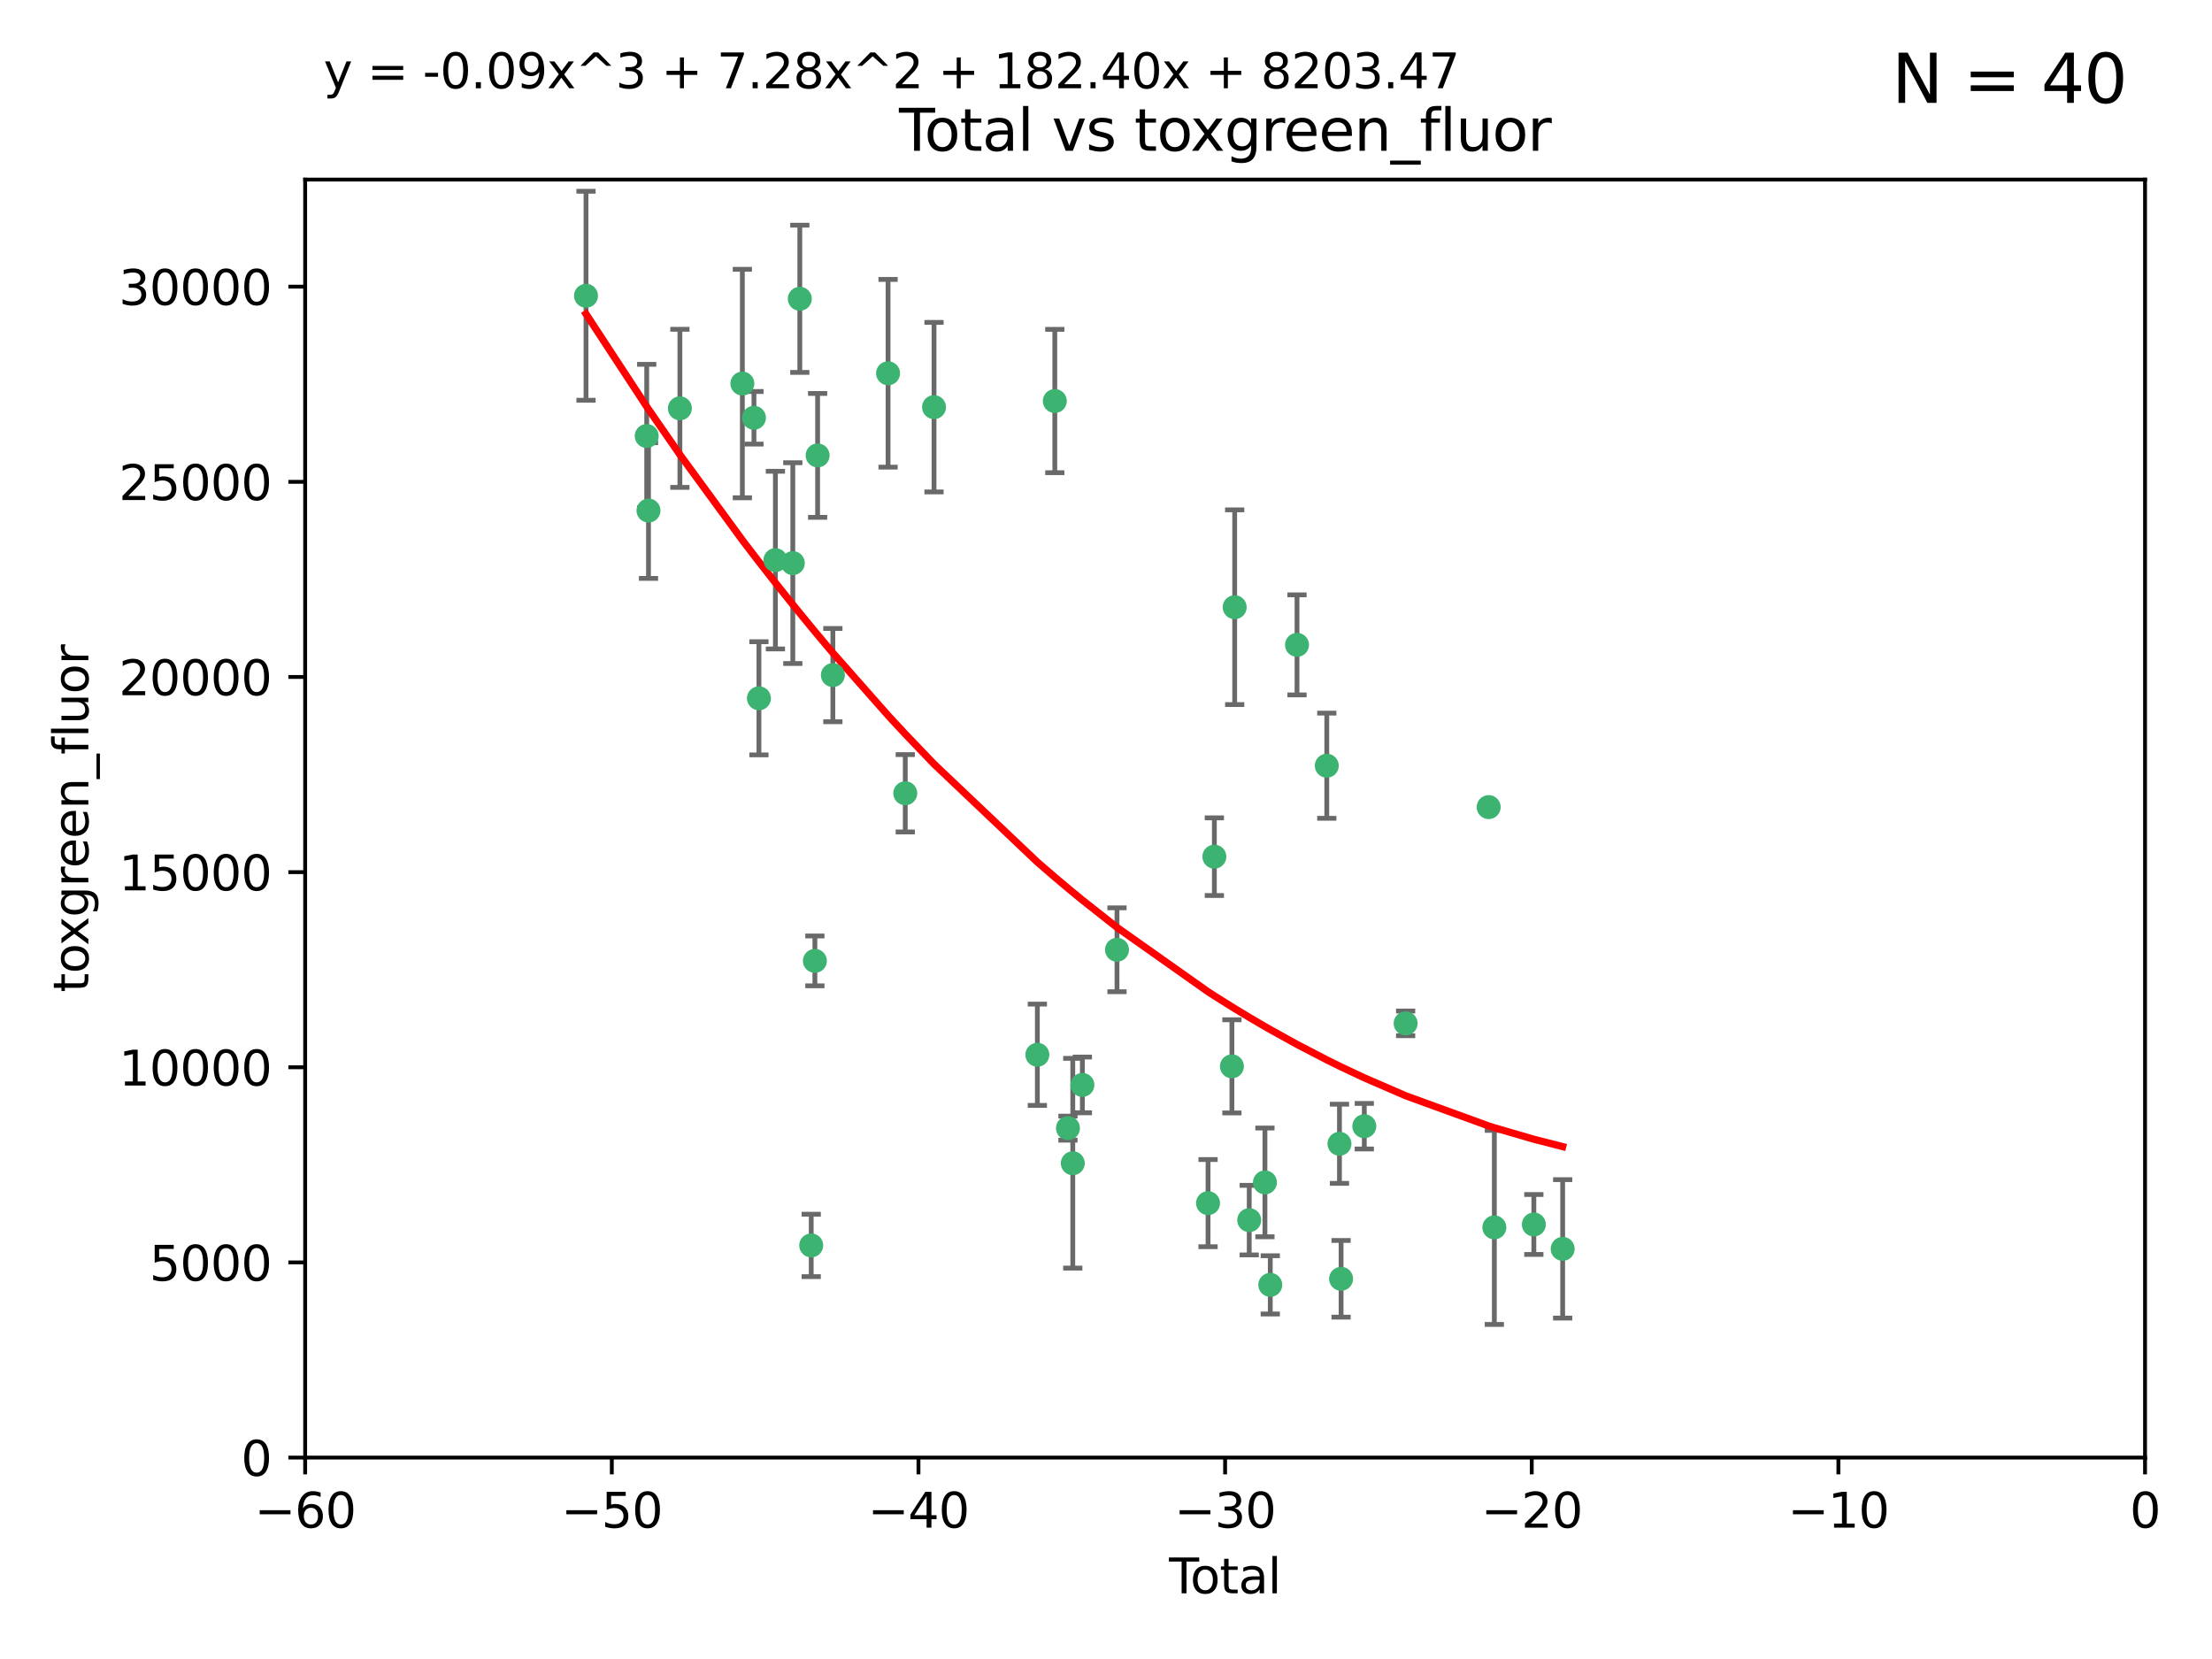 <?xml version="1.0" encoding="utf-8" standalone="no"?>
<!DOCTYPE svg PUBLIC "-//W3C//DTD SVG 1.1//EN"
  "http://www.w3.org/Graphics/SVG/1.1/DTD/svg11.dtd">
<svg xmlns:xlink="http://www.w3.org/1999/xlink" width="460.8pt" height="345.6pt" viewBox="0 0 460.8 345.6" xmlns="http://www.w3.org/2000/svg" version="1.1">
 <defs>
  <style type="text/css">*{stroke-linejoin: round; stroke-linecap: butt}</style>
 </defs>
 <g id="figure_1">
  <g id="patch_1">
   <path d="M 0 345.6 
L 460.8 345.6 
L 460.8 0 
L 0 0 
z
" style="fill: #ffffff"/>
  </g>
  <g id="axes_1">
   <g id="patch_2">
    <path d="M 63.571 303.64 
L 446.85 303.64 
L 446.85 37.411 
L 63.571 37.411 
z
" style="fill: #ffffff"/>
   </g>
   <g id="PathCollection_1">
    <defs>
     <path id="m82eb2a47c0" d="M 0 1.118 
C 0.297 1.118 0.581 1 0.791 0.791 
C 1 0.581 1.118 0.297 1.118 0 
C 1.118 -0.297 1 -0.581 0.791 -0.791 
C 0.581 -1 0.297 -1.118 0 -1.118 
C -0.297 -1.118 -0.581 -1 -0.791 -0.791 
C -1 -0.581 -1.118 -0.297 -1.118 0 
C -1.118 0.297 -1 0.581 -0.791 0.791 
C -0.581 1 -0.297 1.118 0 1.118 
z
" style="stroke: #3cb371"/>
    </defs>
    <g clip-path="url(#p059cf6c763)">
     <use xlink:href="#m82eb2a47c0" x="122.075" y="61.614" style="fill: #3cb371; stroke: #3cb371"/>
     <use xlink:href="#m82eb2a47c0" x="134.722" y="90.829" style="fill: #3cb371; stroke: #3cb371"/>
     <use xlink:href="#m82eb2a47c0" x="135.093" y="106.358" style="fill: #3cb371; stroke: #3cb371"/>
     <use xlink:href="#m82eb2a47c0" x="141.633" y="85.062" style="fill: #3cb371; stroke: #3cb371"/>
     <use xlink:href="#m82eb2a47c0" x="154.646" y="79.9" style="fill: #3cb371; stroke: #3cb371"/>
     <use xlink:href="#m82eb2a47c0" x="157.063" y="87.031" style="fill: #3cb371; stroke: #3cb371"/>
     <use xlink:href="#m82eb2a47c0" x="158.1" y="145.468" style="fill: #3cb371; stroke: #3cb371"/>
     <use xlink:href="#m82eb2a47c0" x="161.532" y="116.682" style="fill: #3cb371; stroke: #3cb371"/>
     <use xlink:href="#m82eb2a47c0" x="165.156" y="117.306" style="fill: #3cb371; stroke: #3cb371"/>
     <use xlink:href="#m82eb2a47c0" x="166.614" y="62.244" style="fill: #3cb371; stroke: #3cb371"/>
     <use xlink:href="#m82eb2a47c0" x="168.991" y="259.442" style="fill: #3cb371; stroke: #3cb371"/>
     <use xlink:href="#m82eb2a47c0" x="169.757" y="200.168" style="fill: #3cb371; stroke: #3cb371"/>
     <use xlink:href="#m82eb2a47c0" x="170.325" y="94.872" style="fill: #3cb371; stroke: #3cb371"/>
     <use xlink:href="#m82eb2a47c0" x="173.5" y="140.634" style="fill: #3cb371; stroke: #3cb371"/>
     <use xlink:href="#m82eb2a47c0" x="185" y="77.763" style="fill: #3cb371; stroke: #3cb371"/>
     <use xlink:href="#m82eb2a47c0" x="188.583" y="165.251" style="fill: #3cb371; stroke: #3cb371"/>
     <use xlink:href="#m82eb2a47c0" x="194.574" y="84.817" style="fill: #3cb371; stroke: #3cb371"/>
     <use xlink:href="#m82eb2a47c0" x="216.1" y="219.726" style="fill: #3cb371; stroke: #3cb371"/>
     <use xlink:href="#m82eb2a47c0" x="219.736" y="83.54" style="fill: #3cb371; stroke: #3cb371"/>
     <use xlink:href="#m82eb2a47c0" x="222.475" y="235.012" style="fill: #3cb371; stroke: #3cb371"/>
     <use xlink:href="#m82eb2a47c0" x="223.48" y="242.324" style="fill: #3cb371; stroke: #3cb371"/>
     <use xlink:href="#m82eb2a47c0" x="225.479" y="226.007" style="fill: #3cb371; stroke: #3cb371"/>
     <use xlink:href="#m82eb2a47c0" x="232.69" y="197.854" style="fill: #3cb371; stroke: #3cb371"/>
     <use xlink:href="#m82eb2a47c0" x="251.658" y="250.635" style="fill: #3cb371; stroke: #3cb371"/>
     <use xlink:href="#m82eb2a47c0" x="252.974" y="178.461" style="fill: #3cb371; stroke: #3cb371"/>
     <use xlink:href="#m82eb2a47c0" x="256.629" y="222.137" style="fill: #3cb371; stroke: #3cb371"/>
     <use xlink:href="#m82eb2a47c0" x="257.207" y="126.494" style="fill: #3cb371; stroke: #3cb371"/>
     <use xlink:href="#m82eb2a47c0" x="260.237" y="254.176" style="fill: #3cb371; stroke: #3cb371"/>
     <use xlink:href="#m82eb2a47c0" x="263.509" y="246.318" style="fill: #3cb371; stroke: #3cb371"/>
     <use xlink:href="#m82eb2a47c0" x="264.621" y="267.658" style="fill: #3cb371; stroke: #3cb371"/>
     <use xlink:href="#m82eb2a47c0" x="270.19" y="134.337" style="fill: #3cb371; stroke: #3cb371"/>
     <use xlink:href="#m82eb2a47c0" x="276.393" y="159.514" style="fill: #3cb371; stroke: #3cb371"/>
     <use xlink:href="#m82eb2a47c0" x="279.035" y="238.271" style="fill: #3cb371; stroke: #3cb371"/>
     <use xlink:href="#m82eb2a47c0" x="279.372" y="266.399" style="fill: #3cb371; stroke: #3cb371"/>
     <use xlink:href="#m82eb2a47c0" x="284.209" y="234.61" style="fill: #3cb371; stroke: #3cb371"/>
     <use xlink:href="#m82eb2a47c0" x="292.818" y="213.19" style="fill: #3cb371; stroke: #3cb371"/>
     <use xlink:href="#m82eb2a47c0" x="310.117" y="168.134" style="fill: #3cb371; stroke: #3cb371"/>
     <use xlink:href="#m82eb2a47c0" x="311.3" y="255.69" style="fill: #3cb371; stroke: #3cb371"/>
     <use xlink:href="#m82eb2a47c0" x="319.527" y="255.08" style="fill: #3cb371; stroke: #3cb371"/>
     <use xlink:href="#m82eb2a47c0" x="325.532" y="260.159" style="fill: #3cb371; stroke: #3cb371"/>
    </g>
   </g>
   <g id="matplotlib.axis_1">
    <g id="xtick_1">
     <g id="line2d_1">
      <defs>
       <path id="m65a94d571f" d="M 0 0 
L 0 3.5 
" style="stroke: #000000; stroke-width: 0.8"/>
      </defs>
      <g>
       <use xlink:href="#m65a94d571f" x="63.571" y="303.64" style="stroke: #000000; stroke-width: 0.8"/>
      </g>
     </g>
     <g id="text_1">
      <!-- −60 -->
      <g transform="translate(53.019 318.238)scale(0.1 -0.1)">
       <defs>
        <path id="DejaVuSans-2212" d="M 678 2272 
L 4684 2272 
L 4684 1741 
L 678 1741 
L 678 2272 
z
" transform="scale(0.016)"/>
        <path id="DejaVuSans-36" d="M 2113 2584 
Q 1688 2584 1439 2293 
Q 1191 2003 1191 1497 
Q 1191 994 1439 701 
Q 1688 409 2113 409 
Q 2538 409 2786 701 
Q 3034 994 3034 1497 
Q 3034 2003 2786 2293 
Q 2538 2584 2113 2584 
z
M 3366 4563 
L 3366 3988 
Q 3128 4100 2886 4159 
Q 2644 4219 2406 4219 
Q 1781 4219 1451 3797 
Q 1122 3375 1075 2522 
Q 1259 2794 1537 2939 
Q 1816 3084 2150 3084 
Q 2853 3084 3261 2657 
Q 3669 2231 3669 1497 
Q 3669 778 3244 343 
Q 2819 -91 2113 -91 
Q 1303 -91 875 529 
Q 447 1150 447 2328 
Q 447 3434 972 4092 
Q 1497 4750 2381 4750 
Q 2619 4750 2861 4703 
Q 3103 4656 3366 4563 
z
" transform="scale(0.016)"/>
        <path id="DejaVuSans-30" d="M 2034 4250 
Q 1547 4250 1301 3770 
Q 1056 3291 1056 2328 
Q 1056 1369 1301 889 
Q 1547 409 2034 409 
Q 2525 409 2770 889 
Q 3016 1369 3016 2328 
Q 3016 3291 2770 3770 
Q 2525 4250 2034 4250 
z
M 2034 4750 
Q 2819 4750 3233 4129 
Q 3647 3509 3647 2328 
Q 3647 1150 3233 529 
Q 2819 -91 2034 -91 
Q 1250 -91 836 529 
Q 422 1150 422 2328 
Q 422 3509 836 4129 
Q 1250 4750 2034 4750 
z
" transform="scale(0.016)"/>
       </defs>
       <use xlink:href="#DejaVuSans-2212"/>
       <use xlink:href="#DejaVuSans-36" x="83.789"/>
       <use xlink:href="#DejaVuSans-30" x="147.412"/>
      </g>
     </g>
    </g>
    <g id="xtick_2">
     <g id="line2d_2">
      <g>
       <use xlink:href="#m65a94d571f" x="127.451" y="303.64" style="stroke: #000000; stroke-width: 0.8"/>
      </g>
     </g>
     <g id="text_2">
      <!-- −50 -->
      <g transform="translate(116.899 318.238)scale(0.1 -0.1)">
       <defs>
        <path id="DejaVuSans-35" d="M 691 4666 
L 3169 4666 
L 3169 4134 
L 1269 4134 
L 1269 2991 
Q 1406 3038 1543 3061 
Q 1681 3084 1819 3084 
Q 2600 3084 3056 2656 
Q 3513 2228 3513 1497 
Q 3513 744 3044 326 
Q 2575 -91 1722 -91 
Q 1428 -91 1123 -41 
Q 819 9 494 109 
L 494 744 
Q 775 591 1075 516 
Q 1375 441 1709 441 
Q 2250 441 2565 725 
Q 2881 1009 2881 1497 
Q 2881 1984 2565 2268 
Q 2250 2553 1709 2553 
Q 1456 2553 1204 2497 
Q 953 2441 691 2322 
L 691 4666 
z
" transform="scale(0.016)"/>
       </defs>
       <use xlink:href="#DejaVuSans-2212"/>
       <use xlink:href="#DejaVuSans-35" x="83.789"/>
       <use xlink:href="#DejaVuSans-30" x="147.412"/>
      </g>
     </g>
    </g>
    <g id="xtick_3">
     <g id="line2d_3">
      <g>
       <use xlink:href="#m65a94d571f" x="191.331" y="303.64" style="stroke: #000000; stroke-width: 0.8"/>
      </g>
     </g>
     <g id="text_3">
      <!-- −40 -->
      <g transform="translate(180.778 318.238)scale(0.1 -0.1)">
       <defs>
        <path id="DejaVuSans-34" d="M 2419 4116 
L 825 1625 
L 2419 1625 
L 2419 4116 
z
M 2253 4666 
L 3047 4666 
L 3047 1625 
L 3713 1625 
L 3713 1100 
L 3047 1100 
L 3047 0 
L 2419 0 
L 2419 1100 
L 313 1100 
L 313 1709 
L 2253 4666 
z
" transform="scale(0.016)"/>
       </defs>
       <use xlink:href="#DejaVuSans-2212"/>
       <use xlink:href="#DejaVuSans-34" x="83.789"/>
       <use xlink:href="#DejaVuSans-30" x="147.412"/>
      </g>
     </g>
    </g>
    <g id="xtick_4">
     <g id="line2d_4">
      <g>
       <use xlink:href="#m65a94d571f" x="255.211" y="303.64" style="stroke: #000000; stroke-width: 0.8"/>
      </g>
     </g>
     <g id="text_4">
      <!-- −30 -->
      <g transform="translate(244.658 318.238)scale(0.1 -0.1)">
       <defs>
        <path id="DejaVuSans-33" d="M 2597 2516 
Q 3050 2419 3304 2112 
Q 3559 1806 3559 1356 
Q 3559 666 3084 287 
Q 2609 -91 1734 -91 
Q 1441 -91 1130 -33 
Q 819 25 488 141 
L 488 750 
Q 750 597 1062 519 
Q 1375 441 1716 441 
Q 2309 441 2620 675 
Q 2931 909 2931 1356 
Q 2931 1769 2642 2001 
Q 2353 2234 1838 2234 
L 1294 2234 
L 1294 2753 
L 1863 2753 
Q 2328 2753 2575 2939 
Q 2822 3125 2822 3475 
Q 2822 3834 2567 4026 
Q 2313 4219 1838 4219 
Q 1578 4219 1281 4162 
Q 984 4106 628 3988 
L 628 4550 
Q 988 4650 1302 4700 
Q 1616 4750 1894 4750 
Q 2613 4750 3031 4423 
Q 3450 4097 3450 3541 
Q 3450 3153 3228 2886 
Q 3006 2619 2597 2516 
z
" transform="scale(0.016)"/>
       </defs>
       <use xlink:href="#DejaVuSans-2212"/>
       <use xlink:href="#DejaVuSans-33" x="83.789"/>
       <use xlink:href="#DejaVuSans-30" x="147.412"/>
      </g>
     </g>
    </g>
    <g id="xtick_5">
     <g id="line2d_5">
      <g>
       <use xlink:href="#m65a94d571f" x="319.09" y="303.64" style="stroke: #000000; stroke-width: 0.8"/>
      </g>
     </g>
     <g id="text_5">
      <!-- −20 -->
      <g transform="translate(308.538 318.238)scale(0.1 -0.1)">
       <defs>
        <path id="DejaVuSans-32" d="M 1228 531 
L 3431 531 
L 3431 0 
L 469 0 
L 469 531 
Q 828 903 1448 1529 
Q 2069 2156 2228 2338 
Q 2531 2678 2651 2914 
Q 2772 3150 2772 3378 
Q 2772 3750 2511 3984 
Q 2250 4219 1831 4219 
Q 1534 4219 1204 4116 
Q 875 4013 500 3803 
L 500 4441 
Q 881 4594 1212 4672 
Q 1544 4750 1819 4750 
Q 2544 4750 2975 4387 
Q 3406 4025 3406 3419 
Q 3406 3131 3298 2873 
Q 3191 2616 2906 2266 
Q 2828 2175 2409 1742 
Q 1991 1309 1228 531 
z
" transform="scale(0.016)"/>
       </defs>
       <use xlink:href="#DejaVuSans-2212"/>
       <use xlink:href="#DejaVuSans-32" x="83.789"/>
       <use xlink:href="#DejaVuSans-30" x="147.412"/>
      </g>
     </g>
    </g>
    <g id="xtick_6">
     <g id="line2d_6">
      <g>
       <use xlink:href="#m65a94d571f" x="382.97" y="303.64" style="stroke: #000000; stroke-width: 0.8"/>
      </g>
     </g>
     <g id="text_6">
      <!-- −10 -->
      <g transform="translate(372.418 318.238)scale(0.1 -0.1)">
       <defs>
        <path id="DejaVuSans-31" d="M 794 531 
L 1825 531 
L 1825 4091 
L 703 3866 
L 703 4441 
L 1819 4666 
L 2450 4666 
L 2450 531 
L 3481 531 
L 3481 0 
L 794 0 
L 794 531 
z
" transform="scale(0.016)"/>
       </defs>
       <use xlink:href="#DejaVuSans-2212"/>
       <use xlink:href="#DejaVuSans-31" x="83.789"/>
       <use xlink:href="#DejaVuSans-30" x="147.412"/>
      </g>
     </g>
    </g>
    <g id="xtick_7">
     <g id="line2d_7">
      <g>
       <use xlink:href="#m65a94d571f" x="446.85" y="303.64" style="stroke: #000000; stroke-width: 0.8"/>
      </g>
     </g>
     <g id="text_7">
      <!-- 0 -->
      <g transform="translate(443.669 318.238)scale(0.1 -0.1)">
       <use xlink:href="#DejaVuSans-30"/>
      </g>
     </g>
    </g>
    <g id="text_8">
     <!-- Total -->
     <g transform="translate(243.534 331.917)scale(0.1 -0.1)">
      <defs>
       <path id="DejaVuSans-54" d="M -19 4666 
L 3928 4666 
L 3928 4134 
L 2272 4134 
L 2272 0 
L 1638 0 
L 1638 4134 
L -19 4134 
L -19 4666 
z
" transform="scale(0.016)"/>
       <path id="DejaVuSans-6f" d="M 1959 3097 
Q 1497 3097 1228 2736 
Q 959 2375 959 1747 
Q 959 1119 1226 758 
Q 1494 397 1959 397 
Q 2419 397 2687 759 
Q 2956 1122 2956 1747 
Q 2956 2369 2687 2733 
Q 2419 3097 1959 3097 
z
M 1959 3584 
Q 2709 3584 3137 3096 
Q 3566 2609 3566 1747 
Q 3566 888 3137 398 
Q 2709 -91 1959 -91 
Q 1206 -91 779 398 
Q 353 888 353 1747 
Q 353 2609 779 3096 
Q 1206 3584 1959 3584 
z
" transform="scale(0.016)"/>
       <path id="DejaVuSans-74" d="M 1172 4494 
L 1172 3500 
L 2356 3500 
L 2356 3053 
L 1172 3053 
L 1172 1153 
Q 1172 725 1289 603 
Q 1406 481 1766 481 
L 2356 481 
L 2356 0 
L 1766 0 
Q 1100 0 847 248 
Q 594 497 594 1153 
L 594 3053 
L 172 3053 
L 172 3500 
L 594 3500 
L 594 4494 
L 1172 4494 
z
" transform="scale(0.016)"/>
       <path id="DejaVuSans-61" d="M 2194 1759 
Q 1497 1759 1228 1600 
Q 959 1441 959 1056 
Q 959 750 1161 570 
Q 1363 391 1709 391 
Q 2188 391 2477 730 
Q 2766 1069 2766 1631 
L 2766 1759 
L 2194 1759 
z
M 3341 1997 
L 3341 0 
L 2766 0 
L 2766 531 
Q 2569 213 2275 61 
Q 1981 -91 1556 -91 
Q 1019 -91 701 211 
Q 384 513 384 1019 
Q 384 1609 779 1909 
Q 1175 2209 1959 2209 
L 2766 2209 
L 2766 2266 
Q 2766 2663 2505 2880 
Q 2244 3097 1772 3097 
Q 1472 3097 1187 3025 
Q 903 2953 641 2809 
L 641 3341 
Q 956 3463 1253 3523 
Q 1550 3584 1831 3584 
Q 2591 3584 2966 3190 
Q 3341 2797 3341 1997 
z
" transform="scale(0.016)"/>
       <path id="DejaVuSans-6c" d="M 603 4863 
L 1178 4863 
L 1178 0 
L 603 0 
L 603 4863 
z
" transform="scale(0.016)"/>
      </defs>
      <use xlink:href="#DejaVuSans-54"/>
      <use xlink:href="#DejaVuSans-6f" x="44.084"/>
      <use xlink:href="#DejaVuSans-74" x="105.266"/>
      <use xlink:href="#DejaVuSans-61" x="144.475"/>
      <use xlink:href="#DejaVuSans-6c" x="205.754"/>
     </g>
    </g>
   </g>
   <g id="matplotlib.axis_2">
    <g id="ytick_1">
     <g id="line2d_8">
      <defs>
       <path id="mbf44f1f584" d="M 0 0 
L -3.5 0 
" style="stroke: #000000; stroke-width: 0.8"/>
      </defs>
      <g>
       <use xlink:href="#mbf44f1f584" x="63.571" y="303.64" style="stroke: #000000; stroke-width: 0.8"/>
      </g>
     </g>
     <g id="text_9">
      <!-- 0 -->
      <g transform="translate(50.209 307.439)scale(0.1 -0.1)">
       <use xlink:href="#DejaVuSans-30"/>
      </g>
     </g>
    </g>
    <g id="ytick_2">
     <g id="line2d_9">
      <g>
       <use xlink:href="#mbf44f1f584" x="63.571" y="262.986" style="stroke: #000000; stroke-width: 0.8"/>
      </g>
     </g>
     <g id="text_10">
      <!-- 5000 -->
      <g transform="translate(31.121 266.786)scale(0.1 -0.1)">
       <use xlink:href="#DejaVuSans-35"/>
       <use xlink:href="#DejaVuSans-30" x="63.623"/>
       <use xlink:href="#DejaVuSans-30" x="127.246"/>
       <use xlink:href="#DejaVuSans-30" x="190.869"/>
      </g>
     </g>
    </g>
    <g id="ytick_3">
     <g id="line2d_10">
      <g>
       <use xlink:href="#mbf44f1f584" x="63.571" y="222.333" style="stroke: #000000; stroke-width: 0.8"/>
      </g>
     </g>
     <g id="text_11">
      <!-- 10000 -->
      <g transform="translate(24.759 226.132)scale(0.1 -0.1)">
       <use xlink:href="#DejaVuSans-31"/>
       <use xlink:href="#DejaVuSans-30" x="63.623"/>
       <use xlink:href="#DejaVuSans-30" x="127.246"/>
       <use xlink:href="#DejaVuSans-30" x="190.869"/>
       <use xlink:href="#DejaVuSans-30" x="254.492"/>
      </g>
     </g>
    </g>
    <g id="ytick_4">
     <g id="line2d_11">
      <g>
       <use xlink:href="#mbf44f1f584" x="63.571" y="181.679" style="stroke: #000000; stroke-width: 0.8"/>
      </g>
     </g>
     <g id="text_12">
      <!-- 15000 -->
      <g transform="translate(24.759 185.478)scale(0.1 -0.1)">
       <use xlink:href="#DejaVuSans-31"/>
       <use xlink:href="#DejaVuSans-35" x="63.623"/>
       <use xlink:href="#DejaVuSans-30" x="127.246"/>
       <use xlink:href="#DejaVuSans-30" x="190.869"/>
       <use xlink:href="#DejaVuSans-30" x="254.492"/>
      </g>
     </g>
    </g>
    <g id="ytick_5">
     <g id="line2d_12">
      <g>
       <use xlink:href="#mbf44f1f584" x="63.571" y="141.026" style="stroke: #000000; stroke-width: 0.8"/>
      </g>
     </g>
     <g id="text_13">
      <!-- 20000 -->
      <g transform="translate(24.759 144.825)scale(0.1 -0.1)">
       <use xlink:href="#DejaVuSans-32"/>
       <use xlink:href="#DejaVuSans-30" x="63.623"/>
       <use xlink:href="#DejaVuSans-30" x="127.246"/>
       <use xlink:href="#DejaVuSans-30" x="190.869"/>
       <use xlink:href="#DejaVuSans-30" x="254.492"/>
      </g>
     </g>
    </g>
    <g id="ytick_6">
     <g id="line2d_13">
      <g>
       <use xlink:href="#mbf44f1f584" x="63.571" y="100.372" style="stroke: #000000; stroke-width: 0.8"/>
      </g>
     </g>
     <g id="text_14">
      <!-- 25000 -->
      <g transform="translate(24.759 104.171)scale(0.1 -0.1)">
       <use xlink:href="#DejaVuSans-32"/>
       <use xlink:href="#DejaVuSans-35" x="63.623"/>
       <use xlink:href="#DejaVuSans-30" x="127.246"/>
       <use xlink:href="#DejaVuSans-30" x="190.869"/>
       <use xlink:href="#DejaVuSans-30" x="254.492"/>
      </g>
     </g>
    </g>
    <g id="ytick_7">
     <g id="line2d_14">
      <g>
       <use xlink:href="#mbf44f1f584" x="63.571" y="59.718" style="stroke: #000000; stroke-width: 0.8"/>
      </g>
     </g>
     <g id="text_15">
      <!-- 30000 -->
      <g transform="translate(24.759 63.518)scale(0.1 -0.1)">
       <use xlink:href="#DejaVuSans-33"/>
       <use xlink:href="#DejaVuSans-30" x="63.623"/>
       <use xlink:href="#DejaVuSans-30" x="127.246"/>
       <use xlink:href="#DejaVuSans-30" x="190.869"/>
       <use xlink:href="#DejaVuSans-30" x="254.492"/>
      </g>
     </g>
    </g>
    <g id="text_16">
     <!-- toxgreen_fluor -->
     <g transform="translate(18.401 206.72)rotate(-90)scale(0.1 -0.1)">
      <defs>
       <path id="DejaVuSans-78" d="M 3513 3500 
L 2247 1797 
L 3578 0 
L 2900 0 
L 1881 1375 
L 863 0 
L 184 0 
L 1544 1831 
L 300 3500 
L 978 3500 
L 1906 2253 
L 2834 3500 
L 3513 3500 
z
" transform="scale(0.016)"/>
       <path id="DejaVuSans-67" d="M 2906 1791 
Q 2906 2416 2648 2759 
Q 2391 3103 1925 3103 
Q 1463 3103 1205 2759 
Q 947 2416 947 1791 
Q 947 1169 1205 825 
Q 1463 481 1925 481 
Q 2391 481 2648 825 
Q 2906 1169 2906 1791 
z
M 3481 434 
Q 3481 -459 3084 -895 
Q 2688 -1331 1869 -1331 
Q 1566 -1331 1297 -1286 
Q 1028 -1241 775 -1147 
L 775 -588 
Q 1028 -725 1275 -790 
Q 1522 -856 1778 -856 
Q 2344 -856 2625 -561 
Q 2906 -266 2906 331 
L 2906 616 
Q 2728 306 2450 153 
Q 2172 0 1784 0 
Q 1141 0 747 490 
Q 353 981 353 1791 
Q 353 2603 747 3093 
Q 1141 3584 1784 3584 
Q 2172 3584 2450 3431 
Q 2728 3278 2906 2969 
L 2906 3500 
L 3481 3500 
L 3481 434 
z
" transform="scale(0.016)"/>
       <path id="DejaVuSans-72" d="M 2631 2963 
Q 2534 3019 2420 3045 
Q 2306 3072 2169 3072 
Q 1681 3072 1420 2755 
Q 1159 2438 1159 1844 
L 1159 0 
L 581 0 
L 581 3500 
L 1159 3500 
L 1159 2956 
Q 1341 3275 1631 3429 
Q 1922 3584 2338 3584 
Q 2397 3584 2469 3576 
Q 2541 3569 2628 3553 
L 2631 2963 
z
" transform="scale(0.016)"/>
       <path id="DejaVuSans-65" d="M 3597 1894 
L 3597 1613 
L 953 1613 
Q 991 1019 1311 708 
Q 1631 397 2203 397 
Q 2534 397 2845 478 
Q 3156 559 3463 722 
L 3463 178 
Q 3153 47 2828 -22 
Q 2503 -91 2169 -91 
Q 1331 -91 842 396 
Q 353 884 353 1716 
Q 353 2575 817 3079 
Q 1281 3584 2069 3584 
Q 2775 3584 3186 3129 
Q 3597 2675 3597 1894 
z
M 3022 2063 
Q 3016 2534 2758 2815 
Q 2500 3097 2075 3097 
Q 1594 3097 1305 2825 
Q 1016 2553 972 2059 
L 3022 2063 
z
" transform="scale(0.016)"/>
       <path id="DejaVuSans-6e" d="M 3513 2113 
L 3513 0 
L 2938 0 
L 2938 2094 
Q 2938 2591 2744 2837 
Q 2550 3084 2163 3084 
Q 1697 3084 1428 2787 
Q 1159 2491 1159 1978 
L 1159 0 
L 581 0 
L 581 3500 
L 1159 3500 
L 1159 2956 
Q 1366 3272 1645 3428 
Q 1925 3584 2291 3584 
Q 2894 3584 3203 3211 
Q 3513 2838 3513 2113 
z
" transform="scale(0.016)"/>
       <path id="DejaVuSans-5f" d="M 3263 -1063 
L 3263 -1509 
L -63 -1509 
L -63 -1063 
L 3263 -1063 
z
" transform="scale(0.016)"/>
       <path id="DejaVuSans-66" d="M 2375 4863 
L 2375 4384 
L 1825 4384 
Q 1516 4384 1395 4259 
Q 1275 4134 1275 3809 
L 1275 3500 
L 2222 3500 
L 2222 3053 
L 1275 3053 
L 1275 0 
L 697 0 
L 697 3053 
L 147 3053 
L 147 3500 
L 697 3500 
L 697 3744 
Q 697 4328 969 4595 
Q 1241 4863 1831 4863 
L 2375 4863 
z
" transform="scale(0.016)"/>
       <path id="DejaVuSans-75" d="M 544 1381 
L 544 3500 
L 1119 3500 
L 1119 1403 
Q 1119 906 1312 657 
Q 1506 409 1894 409 
Q 2359 409 2629 706 
Q 2900 1003 2900 1516 
L 2900 3500 
L 3475 3500 
L 3475 0 
L 2900 0 
L 2900 538 
Q 2691 219 2414 64 
Q 2138 -91 1772 -91 
Q 1169 -91 856 284 
Q 544 659 544 1381 
z
M 1991 3584 
L 1991 3584 
z
" transform="scale(0.016)"/>
      </defs>
      <use xlink:href="#DejaVuSans-74"/>
      <use xlink:href="#DejaVuSans-6f" x="39.209"/>
      <use xlink:href="#DejaVuSans-78" x="97.266"/>
      <use xlink:href="#DejaVuSans-67" x="156.445"/>
      <use xlink:href="#DejaVuSans-72" x="219.922"/>
      <use xlink:href="#DejaVuSans-65" x="258.785"/>
      <use xlink:href="#DejaVuSans-65" x="320.309"/>
      <use xlink:href="#DejaVuSans-6e" x="381.832"/>
      <use xlink:href="#DejaVuSans-5f" x="445.211"/>
      <use xlink:href="#DejaVuSans-66" x="495.211"/>
      <use xlink:href="#DejaVuSans-6c" x="530.416"/>
      <use xlink:href="#DejaVuSans-75" x="558.199"/>
      <use xlink:href="#DejaVuSans-6f" x="621.578"/>
      <use xlink:href="#DejaVuSans-72" x="682.76"/>
     </g>
    </g>
   </g>
   <g id="LineCollection_1">
    <path d="M 122.075 83.38 
L 122.075 39.848 
" clip-path="url(#p059cf6c763)" style="fill: none; stroke: #696969"/>
    <path d="M 134.722 105.759 
L 134.722 75.9 
" clip-path="url(#p059cf6c763)" style="fill: none; stroke: #696969"/>
    <path d="M 135.093 120.489 
L 135.093 92.227 
" clip-path="url(#p059cf6c763)" style="fill: none; stroke: #696969"/>
    <path d="M 141.633 101.528 
L 141.633 68.595 
" clip-path="url(#p059cf6c763)" style="fill: none; stroke: #696969"/>
    <path d="M 154.646 103.698 
L 154.646 56.102 
" clip-path="url(#p059cf6c763)" style="fill: none; stroke: #696969"/>
    <path d="M 157.063 92.506 
L 157.063 81.557 
" clip-path="url(#p059cf6c763)" style="fill: none; stroke: #696969"/>
    <path d="M 158.1 157.254 
L 158.1 133.683 
" clip-path="url(#p059cf6c763)" style="fill: none; stroke: #696969"/>
    <path d="M 161.532 135.19 
L 161.532 98.175 
" clip-path="url(#p059cf6c763)" style="fill: none; stroke: #696969"/>
    <path d="M 165.156 138.218 
L 165.156 96.393 
" clip-path="url(#p059cf6c763)" style="fill: none; stroke: #696969"/>
    <path d="M 166.614 77.579 
L 166.614 46.91 
" clip-path="url(#p059cf6c763)" style="fill: none; stroke: #696969"/>
    <path d="M 168.991 265.941 
L 168.991 252.944 
" clip-path="url(#p059cf6c763)" style="fill: none; stroke: #696969"/>
    <path d="M 169.757 205.359 
L 169.757 194.977 
" clip-path="url(#p059cf6c763)" style="fill: none; stroke: #696969"/>
    <path d="M 170.325 107.775 
L 170.325 81.969 
" clip-path="url(#p059cf6c763)" style="fill: none; stroke: #696969"/>
    <path d="M 173.5 150.349 
L 173.5 130.92 
" clip-path="url(#p059cf6c763)" style="fill: none; stroke: #696969"/>
    <path d="M 185 97.317 
L 185 58.209 
" clip-path="url(#p059cf6c763)" style="fill: none; stroke: #696969"/>
    <path d="M 188.583 173.31 
L 188.583 157.193 
" clip-path="url(#p059cf6c763)" style="fill: none; stroke: #696969"/>
    <path d="M 194.574 102.476 
L 194.574 67.157 
" clip-path="url(#p059cf6c763)" style="fill: none; stroke: #696969"/>
    <path d="M 216.1 230.277 
L 216.1 209.176 
" clip-path="url(#p059cf6c763)" style="fill: none; stroke: #696969"/>
    <path d="M 219.736 98.468 
L 219.736 68.613 
" clip-path="url(#p059cf6c763)" style="fill: none; stroke: #696969"/>
    <path d="M 222.475 237.516 
L 222.475 232.507 
" clip-path="url(#p059cf6c763)" style="fill: none; stroke: #696969"/>
    <path d="M 223.48 264.166 
L 223.48 220.481 
" clip-path="url(#p059cf6c763)" style="fill: none; stroke: #696969"/>
    <path d="M 225.479 231.811 
L 225.479 220.203 
" clip-path="url(#p059cf6c763)" style="fill: none; stroke: #696969"/>
    <path d="M 232.69 206.59 
L 232.69 189.118 
" clip-path="url(#p059cf6c763)" style="fill: none; stroke: #696969"/>
    <path d="M 251.658 259.717 
L 251.658 241.553 
" clip-path="url(#p059cf6c763)" style="fill: none; stroke: #696969"/>
    <path d="M 252.974 186.549 
L 252.974 170.372 
" clip-path="url(#p059cf6c763)" style="fill: none; stroke: #696969"/>
    <path d="M 256.629 231.84 
L 256.629 212.434 
" clip-path="url(#p059cf6c763)" style="fill: none; stroke: #696969"/>
    <path d="M 257.207 146.774 
L 257.207 106.214 
" clip-path="url(#p059cf6c763)" style="fill: none; stroke: #696969"/>
    <path d="M 260.237 261.425 
L 260.237 246.927 
" clip-path="url(#p059cf6c763)" style="fill: none; stroke: #696969"/>
    <path d="M 263.509 257.644 
L 263.509 234.991 
" clip-path="url(#p059cf6c763)" style="fill: none; stroke: #696969"/>
    <path d="M 264.621 273.726 
L 264.621 261.589 
" clip-path="url(#p059cf6c763)" style="fill: none; stroke: #696969"/>
    <path d="M 270.19 144.76 
L 270.19 123.915 
" clip-path="url(#p059cf6c763)" style="fill: none; stroke: #696969"/>
    <path d="M 276.393 170.467 
L 276.393 148.56 
" clip-path="url(#p059cf6c763)" style="fill: none; stroke: #696969"/>
    <path d="M 279.035 246.513 
L 279.035 230.028 
" clip-path="url(#p059cf6c763)" style="fill: none; stroke: #696969"/>
    <path d="M 279.372 274.385 
L 279.372 258.414 
" clip-path="url(#p059cf6c763)" style="fill: none; stroke: #696969"/>
    <path d="M 284.209 239.354 
L 284.209 229.865 
" clip-path="url(#p059cf6c763)" style="fill: none; stroke: #696969"/>
    <path d="M 292.818 215.762 
L 292.818 210.618 
" clip-path="url(#p059cf6c763)" style="fill: none; stroke: #696969"/>
    <path d="M 310.117 168.892 
L 310.117 167.376 
" clip-path="url(#p059cf6c763)" style="fill: none; stroke: #696969"/>
    <path d="M 311.3 275.904 
L 311.3 235.477 
" clip-path="url(#p059cf6c763)" style="fill: none; stroke: #696969"/>
    <path d="M 319.527 261.323 
L 319.527 248.837 
" clip-path="url(#p059cf6c763)" style="fill: none; stroke: #696969"/>
    <path d="M 325.532 274.58 
L 325.532 245.738 
" clip-path="url(#p059cf6c763)" style="fill: none; stroke: #696969"/>
   </g>
   <g id="line2d_15">
    <defs>
     <path id="m3b33c9e821" d="M 2 0 
L -2 -0 
" style="stroke: #696969"/>
    </defs>
    <g clip-path="url(#p059cf6c763)">
     <use xlink:href="#m3b33c9e821" x="122.075" y="83.38" style="fill: #696969; stroke: #696969"/>
     <use xlink:href="#m3b33c9e821" x="134.722" y="105.759" style="fill: #696969; stroke: #696969"/>
     <use xlink:href="#m3b33c9e821" x="135.093" y="120.489" style="fill: #696969; stroke: #696969"/>
     <use xlink:href="#m3b33c9e821" x="141.633" y="101.528" style="fill: #696969; stroke: #696969"/>
     <use xlink:href="#m3b33c9e821" x="154.646" y="103.698" style="fill: #696969; stroke: #696969"/>
     <use xlink:href="#m3b33c9e821" x="157.063" y="92.506" style="fill: #696969; stroke: #696969"/>
     <use xlink:href="#m3b33c9e821" x="158.1" y="157.254" style="fill: #696969; stroke: #696969"/>
     <use xlink:href="#m3b33c9e821" x="161.532" y="135.19" style="fill: #696969; stroke: #696969"/>
     <use xlink:href="#m3b33c9e821" x="165.156" y="138.218" style="fill: #696969; stroke: #696969"/>
     <use xlink:href="#m3b33c9e821" x="166.614" y="77.579" style="fill: #696969; stroke: #696969"/>
     <use xlink:href="#m3b33c9e821" x="168.991" y="265.941" style="fill: #696969; stroke: #696969"/>
     <use xlink:href="#m3b33c9e821" x="169.757" y="205.359" style="fill: #696969; stroke: #696969"/>
     <use xlink:href="#m3b33c9e821" x="170.325" y="107.775" style="fill: #696969; stroke: #696969"/>
     <use xlink:href="#m3b33c9e821" x="173.5" y="150.349" style="fill: #696969; stroke: #696969"/>
     <use xlink:href="#m3b33c9e821" x="185" y="97.317" style="fill: #696969; stroke: #696969"/>
     <use xlink:href="#m3b33c9e821" x="188.583" y="173.31" style="fill: #696969; stroke: #696969"/>
     <use xlink:href="#m3b33c9e821" x="194.574" y="102.476" style="fill: #696969; stroke: #696969"/>
     <use xlink:href="#m3b33c9e821" x="216.1" y="230.277" style="fill: #696969; stroke: #696969"/>
     <use xlink:href="#m3b33c9e821" x="219.736" y="98.468" style="fill: #696969; stroke: #696969"/>
     <use xlink:href="#m3b33c9e821" x="222.475" y="237.516" style="fill: #696969; stroke: #696969"/>
     <use xlink:href="#m3b33c9e821" x="223.48" y="264.166" style="fill: #696969; stroke: #696969"/>
     <use xlink:href="#m3b33c9e821" x="225.479" y="231.811" style="fill: #696969; stroke: #696969"/>
     <use xlink:href="#m3b33c9e821" x="232.69" y="206.59" style="fill: #696969; stroke: #696969"/>
     <use xlink:href="#m3b33c9e821" x="251.658" y="259.717" style="fill: #696969; stroke: #696969"/>
     <use xlink:href="#m3b33c9e821" x="252.974" y="186.549" style="fill: #696969; stroke: #696969"/>
     <use xlink:href="#m3b33c9e821" x="256.629" y="231.84" style="fill: #696969; stroke: #696969"/>
     <use xlink:href="#m3b33c9e821" x="257.207" y="146.774" style="fill: #696969; stroke: #696969"/>
     <use xlink:href="#m3b33c9e821" x="260.237" y="261.425" style="fill: #696969; stroke: #696969"/>
     <use xlink:href="#m3b33c9e821" x="263.509" y="257.644" style="fill: #696969; stroke: #696969"/>
     <use xlink:href="#m3b33c9e821" x="264.621" y="273.726" style="fill: #696969; stroke: #696969"/>
     <use xlink:href="#m3b33c9e821" x="270.19" y="144.76" style="fill: #696969; stroke: #696969"/>
     <use xlink:href="#m3b33c9e821" x="276.393" y="170.467" style="fill: #696969; stroke: #696969"/>
     <use xlink:href="#m3b33c9e821" x="279.035" y="246.513" style="fill: #696969; stroke: #696969"/>
     <use xlink:href="#m3b33c9e821" x="279.372" y="274.385" style="fill: #696969; stroke: #696969"/>
     <use xlink:href="#m3b33c9e821" x="284.209" y="239.354" style="fill: #696969; stroke: #696969"/>
     <use xlink:href="#m3b33c9e821" x="292.818" y="215.762" style="fill: #696969; stroke: #696969"/>
     <use xlink:href="#m3b33c9e821" x="310.117" y="168.892" style="fill: #696969; stroke: #696969"/>
     <use xlink:href="#m3b33c9e821" x="311.3" y="275.904" style="fill: #696969; stroke: #696969"/>
     <use xlink:href="#m3b33c9e821" x="319.527" y="261.323" style="fill: #696969; stroke: #696969"/>
     <use xlink:href="#m3b33c9e821" x="325.532" y="274.58" style="fill: #696969; stroke: #696969"/>
    </g>
   </g>
   <g id="line2d_16">
    <g clip-path="url(#p059cf6c763)">
     <use xlink:href="#m3b33c9e821" x="122.075" y="39.848" style="fill: #696969; stroke: #696969"/>
     <use xlink:href="#m3b33c9e821" x="134.722" y="75.9" style="fill: #696969; stroke: #696969"/>
     <use xlink:href="#m3b33c9e821" x="135.093" y="92.227" style="fill: #696969; stroke: #696969"/>
     <use xlink:href="#m3b33c9e821" x="141.633" y="68.595" style="fill: #696969; stroke: #696969"/>
     <use xlink:href="#m3b33c9e821" x="154.646" y="56.102" style="fill: #696969; stroke: #696969"/>
     <use xlink:href="#m3b33c9e821" x="157.063" y="81.557" style="fill: #696969; stroke: #696969"/>
     <use xlink:href="#m3b33c9e821" x="158.1" y="133.683" style="fill: #696969; stroke: #696969"/>
     <use xlink:href="#m3b33c9e821" x="161.532" y="98.175" style="fill: #696969; stroke: #696969"/>
     <use xlink:href="#m3b33c9e821" x="165.156" y="96.393" style="fill: #696969; stroke: #696969"/>
     <use xlink:href="#m3b33c9e821" x="166.614" y="46.91" style="fill: #696969; stroke: #696969"/>
     <use xlink:href="#m3b33c9e821" x="168.991" y="252.944" style="fill: #696969; stroke: #696969"/>
     <use xlink:href="#m3b33c9e821" x="169.757" y="194.977" style="fill: #696969; stroke: #696969"/>
     <use xlink:href="#m3b33c9e821" x="170.325" y="81.969" style="fill: #696969; stroke: #696969"/>
     <use xlink:href="#m3b33c9e821" x="173.5" y="130.92" style="fill: #696969; stroke: #696969"/>
     <use xlink:href="#m3b33c9e821" x="185" y="58.209" style="fill: #696969; stroke: #696969"/>
     <use xlink:href="#m3b33c9e821" x="188.583" y="157.193" style="fill: #696969; stroke: #696969"/>
     <use xlink:href="#m3b33c9e821" x="194.574" y="67.157" style="fill: #696969; stroke: #696969"/>
     <use xlink:href="#m3b33c9e821" x="216.1" y="209.176" style="fill: #696969; stroke: #696969"/>
     <use xlink:href="#m3b33c9e821" x="219.736" y="68.613" style="fill: #696969; stroke: #696969"/>
     <use xlink:href="#m3b33c9e821" x="222.475" y="232.507" style="fill: #696969; stroke: #696969"/>
     <use xlink:href="#m3b33c9e821" x="223.48" y="220.481" style="fill: #696969; stroke: #696969"/>
     <use xlink:href="#m3b33c9e821" x="225.479" y="220.203" style="fill: #696969; stroke: #696969"/>
     <use xlink:href="#m3b33c9e821" x="232.69" y="189.118" style="fill: #696969; stroke: #696969"/>
     <use xlink:href="#m3b33c9e821" x="251.658" y="241.553" style="fill: #696969; stroke: #696969"/>
     <use xlink:href="#m3b33c9e821" x="252.974" y="170.372" style="fill: #696969; stroke: #696969"/>
     <use xlink:href="#m3b33c9e821" x="256.629" y="212.434" style="fill: #696969; stroke: #696969"/>
     <use xlink:href="#m3b33c9e821" x="257.207" y="106.214" style="fill: #696969; stroke: #696969"/>
     <use xlink:href="#m3b33c9e821" x="260.237" y="246.927" style="fill: #696969; stroke: #696969"/>
     <use xlink:href="#m3b33c9e821" x="263.509" y="234.991" style="fill: #696969; stroke: #696969"/>
     <use xlink:href="#m3b33c9e821" x="264.621" y="261.589" style="fill: #696969; stroke: #696969"/>
     <use xlink:href="#m3b33c9e821" x="270.19" y="123.915" style="fill: #696969; stroke: #696969"/>
     <use xlink:href="#m3b33c9e821" x="276.393" y="148.56" style="fill: #696969; stroke: #696969"/>
     <use xlink:href="#m3b33c9e821" x="279.035" y="230.028" style="fill: #696969; stroke: #696969"/>
     <use xlink:href="#m3b33c9e821" x="279.372" y="258.414" style="fill: #696969; stroke: #696969"/>
     <use xlink:href="#m3b33c9e821" x="284.209" y="229.865" style="fill: #696969; stroke: #696969"/>
     <use xlink:href="#m3b33c9e821" x="292.818" y="210.618" style="fill: #696969; stroke: #696969"/>
     <use xlink:href="#m3b33c9e821" x="310.117" y="167.376" style="fill: #696969; stroke: #696969"/>
     <use xlink:href="#m3b33c9e821" x="311.3" y="235.477" style="fill: #696969; stroke: #696969"/>
     <use xlink:href="#m3b33c9e821" x="319.527" y="248.837" style="fill: #696969; stroke: #696969"/>
     <use xlink:href="#m3b33c9e821" x="325.532" y="245.738" style="fill: #696969; stroke: #696969"/>
    </g>
   </g>
   <g id="line2d_17">
    <path d="M 122.075 65.407 
L 134.722 84.707 
L 135.093 85.253 
L 141.633 94.707 
L 154.646 112.516 
L 157.063 115.678 
L 158.1 117.022 
L 161.532 121.408 
L 165.156 125.944 
L 166.614 127.742 
L 168.991 130.636 
L 169.757 131.56 
L 170.325 132.242 
L 173.5 136.012 
L 185 149.045 
L 188.583 152.909 
L 194.574 159.167 
L 216.1 179.587 
L 219.736 182.725 
L 222.475 185.031 
L 223.48 185.864 
L 225.479 187.503 
L 232.69 193.198 
L 251.658 206.598 
L 252.974 207.445 
L 256.629 209.742 
L 257.207 210.098 
L 260.237 211.93 
L 263.509 213.847 
L 264.621 214.484 
L 270.19 217.566 
L 276.393 220.786 
L 279.035 222.091 
L 279.372 222.255 
L 284.209 224.532 
L 292.818 228.264 
L 310.117 234.555 
L 311.3 234.928 
L 319.527 237.324 
L 325.532 238.86 
" clip-path="url(#p059cf6c763)" style="fill: none; stroke: #ff0000; stroke-width: 1.5; stroke-linecap: square"/>
   </g>
   <g id="line2d_18">
    <defs>
     <path id="mb5a52c1e1c" d="M 0 2 
C 0.53 2 1.039 1.789 1.414 1.414 
C 1.789 1.039 2 0.53 2 0 
C 2 -0.53 1.789 -1.039 1.414 -1.414 
C 1.039 -1.789 0.53 -2 0 -2 
C -0.53 -2 -1.039 -1.789 -1.414 -1.414 
C -1.789 -1.039 -2 -0.53 -2 0 
C -2 0.53 -1.789 1.039 -1.414 1.414 
C -1.039 1.789 -0.53 2 0 2 
z
" style="stroke: #3cb371"/>
    </defs>
    <g clip-path="url(#p059cf6c763)">
     <use xlink:href="#mb5a52c1e1c" x="122.075" y="61.614" style="fill: #3cb371; stroke: #3cb371"/>
     <use xlink:href="#mb5a52c1e1c" x="134.722" y="90.829" style="fill: #3cb371; stroke: #3cb371"/>
     <use xlink:href="#mb5a52c1e1c" x="135.093" y="106.358" style="fill: #3cb371; stroke: #3cb371"/>
     <use xlink:href="#mb5a52c1e1c" x="141.633" y="85.062" style="fill: #3cb371; stroke: #3cb371"/>
     <use xlink:href="#mb5a52c1e1c" x="154.646" y="79.9" style="fill: #3cb371; stroke: #3cb371"/>
     <use xlink:href="#mb5a52c1e1c" x="157.063" y="87.031" style="fill: #3cb371; stroke: #3cb371"/>
     <use xlink:href="#mb5a52c1e1c" x="158.1" y="145.468" style="fill: #3cb371; stroke: #3cb371"/>
     <use xlink:href="#mb5a52c1e1c" x="161.532" y="116.682" style="fill: #3cb371; stroke: #3cb371"/>
     <use xlink:href="#mb5a52c1e1c" x="165.156" y="117.306" style="fill: #3cb371; stroke: #3cb371"/>
     <use xlink:href="#mb5a52c1e1c" x="166.614" y="62.244" style="fill: #3cb371; stroke: #3cb371"/>
     <use xlink:href="#mb5a52c1e1c" x="168.991" y="259.442" style="fill: #3cb371; stroke: #3cb371"/>
     <use xlink:href="#mb5a52c1e1c" x="169.757" y="200.168" style="fill: #3cb371; stroke: #3cb371"/>
     <use xlink:href="#mb5a52c1e1c" x="170.325" y="94.872" style="fill: #3cb371; stroke: #3cb371"/>
     <use xlink:href="#mb5a52c1e1c" x="173.5" y="140.634" style="fill: #3cb371; stroke: #3cb371"/>
     <use xlink:href="#mb5a52c1e1c" x="185" y="77.763" style="fill: #3cb371; stroke: #3cb371"/>
     <use xlink:href="#mb5a52c1e1c" x="188.583" y="165.251" style="fill: #3cb371; stroke: #3cb371"/>
     <use xlink:href="#mb5a52c1e1c" x="194.574" y="84.817" style="fill: #3cb371; stroke: #3cb371"/>
     <use xlink:href="#mb5a52c1e1c" x="216.1" y="219.726" style="fill: #3cb371; stroke: #3cb371"/>
     <use xlink:href="#mb5a52c1e1c" x="219.736" y="83.54" style="fill: #3cb371; stroke: #3cb371"/>
     <use xlink:href="#mb5a52c1e1c" x="222.475" y="235.012" style="fill: #3cb371; stroke: #3cb371"/>
     <use xlink:href="#mb5a52c1e1c" x="223.48" y="242.324" style="fill: #3cb371; stroke: #3cb371"/>
     <use xlink:href="#mb5a52c1e1c" x="225.479" y="226.007" style="fill: #3cb371; stroke: #3cb371"/>
     <use xlink:href="#mb5a52c1e1c" x="232.69" y="197.854" style="fill: #3cb371; stroke: #3cb371"/>
     <use xlink:href="#mb5a52c1e1c" x="251.658" y="250.635" style="fill: #3cb371; stroke: #3cb371"/>
     <use xlink:href="#mb5a52c1e1c" x="252.974" y="178.461" style="fill: #3cb371; stroke: #3cb371"/>
     <use xlink:href="#mb5a52c1e1c" x="256.629" y="222.137" style="fill: #3cb371; stroke: #3cb371"/>
     <use xlink:href="#mb5a52c1e1c" x="257.207" y="126.494" style="fill: #3cb371; stroke: #3cb371"/>
     <use xlink:href="#mb5a52c1e1c" x="260.237" y="254.176" style="fill: #3cb371; stroke: #3cb371"/>
     <use xlink:href="#mb5a52c1e1c" x="263.509" y="246.318" style="fill: #3cb371; stroke: #3cb371"/>
     <use xlink:href="#mb5a52c1e1c" x="264.621" y="267.658" style="fill: #3cb371; stroke: #3cb371"/>
     <use xlink:href="#mb5a52c1e1c" x="270.19" y="134.337" style="fill: #3cb371; stroke: #3cb371"/>
     <use xlink:href="#mb5a52c1e1c" x="276.393" y="159.514" style="fill: #3cb371; stroke: #3cb371"/>
     <use xlink:href="#mb5a52c1e1c" x="279.035" y="238.271" style="fill: #3cb371; stroke: #3cb371"/>
     <use xlink:href="#mb5a52c1e1c" x="279.372" y="266.399" style="fill: #3cb371; stroke: #3cb371"/>
     <use xlink:href="#mb5a52c1e1c" x="284.209" y="234.61" style="fill: #3cb371; stroke: #3cb371"/>
     <use xlink:href="#mb5a52c1e1c" x="292.818" y="213.19" style="fill: #3cb371; stroke: #3cb371"/>
     <use xlink:href="#mb5a52c1e1c" x="310.117" y="168.134" style="fill: #3cb371; stroke: #3cb371"/>
     <use xlink:href="#mb5a52c1e1c" x="311.3" y="255.69" style="fill: #3cb371; stroke: #3cb371"/>
     <use xlink:href="#mb5a52c1e1c" x="319.527" y="255.08" style="fill: #3cb371; stroke: #3cb371"/>
     <use xlink:href="#mb5a52c1e1c" x="325.532" y="260.159" style="fill: #3cb371; stroke: #3cb371"/>
    </g>
   </g>
   <g id="patch_3">
    <path d="M 63.571 303.64 
L 63.571 37.411 
" style="fill: none; stroke: #000000; stroke-width: 0.8; stroke-linejoin: miter; stroke-linecap: square"/>
   </g>
   <g id="patch_4">
    <path d="M 446.85 303.64 
L 446.85 37.411 
" style="fill: none; stroke: #000000; stroke-width: 0.8; stroke-linejoin: miter; stroke-linecap: square"/>
   </g>
   <g id="patch_5">
    <path d="M 63.571 303.64 
L 446.85 303.64 
" style="fill: none; stroke: #000000; stroke-width: 0.8; stroke-linejoin: miter; stroke-linecap: square"/>
   </g>
   <g id="patch_6">
    <path d="M 63.571 37.411 
L 446.85 37.411 
" style="fill: none; stroke: #000000; stroke-width: 0.8; stroke-linejoin: miter; stroke-linecap: square"/>
   </g>
   <g id="text_17">
    <!-- N = 40 -->
    <g transform="translate(394.098 21.426)scale(0.14 -0.14)">
     <defs>
      <path id="DejaVuSans-4e" d="M 628 4666 
L 1478 4666 
L 3547 763 
L 3547 4666 
L 4159 4666 
L 4159 0 
L 3309 0 
L 1241 3903 
L 1241 0 
L 628 0 
L 628 4666 
z
" transform="scale(0.016)"/>
      <path id="DejaVuSans-20" transform="scale(0.016)"/>
      <path id="DejaVuSans-3d" d="M 678 2906 
L 4684 2906 
L 4684 2381 
L 678 2381 
L 678 2906 
z
M 678 1631 
L 4684 1631 
L 4684 1100 
L 678 1100 
L 678 1631 
z
" transform="scale(0.016)"/>
     </defs>
     <use xlink:href="#DejaVuSans-4e"/>
     <use xlink:href="#DejaVuSans-20" x="74.805"/>
     <use xlink:href="#DejaVuSans-3d" x="106.592"/>
     <use xlink:href="#DejaVuSans-20" x="190.381"/>
     <use xlink:href="#DejaVuSans-34" x="222.168"/>
     <use xlink:href="#DejaVuSans-30" x="285.791"/>
    </g>
   </g>
   <g id="text_18">
    <!-- y = -0.09x^3 + 7.28x^2 + 182.40x + 8203.47 -->
    <g transform="translate(67.404 18.387)scale(0.1 -0.1)">
     <defs>
      <path id="DejaVuSans-79" d="M 2059 -325 
Q 1816 -950 1584 -1140 
Q 1353 -1331 966 -1331 
L 506 -1331 
L 506 -850 
L 844 -850 
Q 1081 -850 1212 -737 
Q 1344 -625 1503 -206 
L 1606 56 
L 191 3500 
L 800 3500 
L 1894 763 
L 2988 3500 
L 3597 3500 
L 2059 -325 
z
" transform="scale(0.016)"/>
      <path id="DejaVuSans-2d" d="M 313 2009 
L 1997 2009 
L 1997 1497 
L 313 1497 
L 313 2009 
z
" transform="scale(0.016)"/>
      <path id="DejaVuSans-2e" d="M 684 794 
L 1344 794 
L 1344 0 
L 684 0 
L 684 794 
z
" transform="scale(0.016)"/>
      <path id="DejaVuSans-39" d="M 703 97 
L 703 672 
Q 941 559 1184 500 
Q 1428 441 1663 441 
Q 2288 441 2617 861 
Q 2947 1281 2994 2138 
Q 2813 1869 2534 1725 
Q 2256 1581 1919 1581 
Q 1219 1581 811 2004 
Q 403 2428 403 3163 
Q 403 3881 828 4315 
Q 1253 4750 1959 4750 
Q 2769 4750 3195 4129 
Q 3622 3509 3622 2328 
Q 3622 1225 3098 567 
Q 2575 -91 1691 -91 
Q 1453 -91 1209 -44 
Q 966 3 703 97 
z
M 1959 2075 
Q 2384 2075 2632 2365 
Q 2881 2656 2881 3163 
Q 2881 3666 2632 3958 
Q 2384 4250 1959 4250 
Q 1534 4250 1286 3958 
Q 1038 3666 1038 3163 
Q 1038 2656 1286 2365 
Q 1534 2075 1959 2075 
z
" transform="scale(0.016)"/>
      <path id="DejaVuSans-5e" d="M 2988 4666 
L 4684 2925 
L 4056 2925 
L 2681 4159 
L 1306 2925 
L 678 2925 
L 2375 4666 
L 2988 4666 
z
" transform="scale(0.016)"/>
      <path id="DejaVuSans-2b" d="M 2944 4013 
L 2944 2272 
L 4684 2272 
L 4684 1741 
L 2944 1741 
L 2944 0 
L 2419 0 
L 2419 1741 
L 678 1741 
L 678 2272 
L 2419 2272 
L 2419 4013 
L 2944 4013 
z
" transform="scale(0.016)"/>
      <path id="DejaVuSans-37" d="M 525 4666 
L 3525 4666 
L 3525 4397 
L 1831 0 
L 1172 0 
L 2766 4134 
L 525 4134 
L 525 4666 
z
" transform="scale(0.016)"/>
      <path id="DejaVuSans-38" d="M 2034 2216 
Q 1584 2216 1326 1975 
Q 1069 1734 1069 1313 
Q 1069 891 1326 650 
Q 1584 409 2034 409 
Q 2484 409 2743 651 
Q 3003 894 3003 1313 
Q 3003 1734 2745 1975 
Q 2488 2216 2034 2216 
z
M 1403 2484 
Q 997 2584 770 2862 
Q 544 3141 544 3541 
Q 544 4100 942 4425 
Q 1341 4750 2034 4750 
Q 2731 4750 3128 4425 
Q 3525 4100 3525 3541 
Q 3525 3141 3298 2862 
Q 3072 2584 2669 2484 
Q 3125 2378 3379 2068 
Q 3634 1759 3634 1313 
Q 3634 634 3220 271 
Q 2806 -91 2034 -91 
Q 1263 -91 848 271 
Q 434 634 434 1313 
Q 434 1759 690 2068 
Q 947 2378 1403 2484 
z
M 1172 3481 
Q 1172 3119 1398 2916 
Q 1625 2713 2034 2713 
Q 2441 2713 2670 2916 
Q 2900 3119 2900 3481 
Q 2900 3844 2670 4047 
Q 2441 4250 2034 4250 
Q 1625 4250 1398 4047 
Q 1172 3844 1172 3481 
z
" transform="scale(0.016)"/>
     </defs>
     <use xlink:href="#DejaVuSans-79"/>
     <use xlink:href="#DejaVuSans-20" x="59.18"/>
     <use xlink:href="#DejaVuSans-3d" x="90.967"/>
     <use xlink:href="#DejaVuSans-20" x="174.756"/>
     <use xlink:href="#DejaVuSans-2d" x="206.543"/>
     <use xlink:href="#DejaVuSans-30" x="242.627"/>
     <use xlink:href="#DejaVuSans-2e" x="306.25"/>
     <use xlink:href="#DejaVuSans-30" x="338.037"/>
     <use xlink:href="#DejaVuSans-39" x="401.66"/>
     <use xlink:href="#DejaVuSans-78" x="465.283"/>
     <use xlink:href="#DejaVuSans-5e" x="524.463"/>
     <use xlink:href="#DejaVuSans-33" x="608.252"/>
     <use xlink:href="#DejaVuSans-20" x="671.875"/>
     <use xlink:href="#DejaVuSans-2b" x="703.662"/>
     <use xlink:href="#DejaVuSans-20" x="787.451"/>
     <use xlink:href="#DejaVuSans-37" x="819.238"/>
     <use xlink:href="#DejaVuSans-2e" x="882.861"/>
     <use xlink:href="#DejaVuSans-32" x="914.648"/>
     <use xlink:href="#DejaVuSans-38" x="978.271"/>
     <use xlink:href="#DejaVuSans-78" x="1041.895"/>
     <use xlink:href="#DejaVuSans-5e" x="1101.074"/>
     <use xlink:href="#DejaVuSans-32" x="1184.863"/>
     <use xlink:href="#DejaVuSans-20" x="1248.486"/>
     <use xlink:href="#DejaVuSans-2b" x="1280.273"/>
     <use xlink:href="#DejaVuSans-20" x="1364.062"/>
     <use xlink:href="#DejaVuSans-31" x="1395.85"/>
     <use xlink:href="#DejaVuSans-38" x="1459.473"/>
     <use xlink:href="#DejaVuSans-32" x="1523.096"/>
     <use xlink:href="#DejaVuSans-2e" x="1586.719"/>
     <use xlink:href="#DejaVuSans-34" x="1618.506"/>
     <use xlink:href="#DejaVuSans-30" x="1682.129"/>
     <use xlink:href="#DejaVuSans-78" x="1745.752"/>
     <use xlink:href="#DejaVuSans-20" x="1804.932"/>
     <use xlink:href="#DejaVuSans-2b" x="1836.719"/>
     <use xlink:href="#DejaVuSans-20" x="1920.508"/>
     <use xlink:href="#DejaVuSans-38" x="1952.295"/>
     <use xlink:href="#DejaVuSans-32" x="2015.918"/>
     <use xlink:href="#DejaVuSans-30" x="2079.541"/>
     <use xlink:href="#DejaVuSans-33" x="2143.164"/>
     <use xlink:href="#DejaVuSans-2e" x="2206.787"/>
     <use xlink:href="#DejaVuSans-34" x="2238.574"/>
     <use xlink:href="#DejaVuSans-37" x="2302.197"/>
    </g>
   </g>
   <g id="text_19">
    <!-- Total vs toxgreen_fluor -->
    <g transform="translate(187.275 31.411)scale(0.12 -0.12)">
     <defs>
      <path id="DejaVuSans-76" d="M 191 3500 
L 800 3500 
L 1894 563 
L 2988 3500 
L 3597 3500 
L 2284 0 
L 1503 0 
L 191 3500 
z
" transform="scale(0.016)"/>
      <path id="DejaVuSans-73" d="M 2834 3397 
L 2834 2853 
Q 2591 2978 2328 3040 
Q 2066 3103 1784 3103 
Q 1356 3103 1142 2972 
Q 928 2841 928 2578 
Q 928 2378 1081 2264 
Q 1234 2150 1697 2047 
L 1894 2003 
Q 2506 1872 2764 1633 
Q 3022 1394 3022 966 
Q 3022 478 2636 193 
Q 2250 -91 1575 -91 
Q 1294 -91 989 -36 
Q 684 19 347 128 
L 347 722 
Q 666 556 975 473 
Q 1284 391 1588 391 
Q 1994 391 2212 530 
Q 2431 669 2431 922 
Q 2431 1156 2273 1281 
Q 2116 1406 1581 1522 
L 1381 1569 
Q 847 1681 609 1914 
Q 372 2147 372 2553 
Q 372 3047 722 3315 
Q 1072 3584 1716 3584 
Q 2034 3584 2315 3537 
Q 2597 3491 2834 3397 
z
" transform="scale(0.016)"/>
     </defs>
     <use xlink:href="#DejaVuSans-54"/>
     <use xlink:href="#DejaVuSans-6f" x="44.084"/>
     <use xlink:href="#DejaVuSans-74" x="105.266"/>
     <use xlink:href="#DejaVuSans-61" x="144.475"/>
     <use xlink:href="#DejaVuSans-6c" x="205.754"/>
     <use xlink:href="#DejaVuSans-20" x="233.537"/>
     <use xlink:href="#DejaVuSans-76" x="265.324"/>
     <use xlink:href="#DejaVuSans-73" x="324.504"/>
     <use xlink:href="#DejaVuSans-20" x="376.604"/>
     <use xlink:href="#DejaVuSans-74" x="408.391"/>
     <use xlink:href="#DejaVuSans-6f" x="447.6"/>
     <use xlink:href="#DejaVuSans-78" x="505.656"/>
     <use xlink:href="#DejaVuSans-67" x="564.836"/>
     <use xlink:href="#DejaVuSans-72" x="628.312"/>
     <use xlink:href="#DejaVuSans-65" x="667.176"/>
     <use xlink:href="#DejaVuSans-65" x="728.699"/>
     <use xlink:href="#DejaVuSans-6e" x="790.223"/>
     <use xlink:href="#DejaVuSans-5f" x="853.602"/>
     <use xlink:href="#DejaVuSans-66" x="903.602"/>
     <use xlink:href="#DejaVuSans-6c" x="938.807"/>
     <use xlink:href="#DejaVuSans-75" x="966.59"/>
     <use xlink:href="#DejaVuSans-6f" x="1029.969"/>
     <use xlink:href="#DejaVuSans-72" x="1091.15"/>
    </g>
   </g>
  </g>
 </g>
 <defs>
  <clipPath id="p059cf6c763">
   <rect x="63.571" y="37.411" width="383.279" height="266.229"/>
  </clipPath>
 </defs>
</svg>
